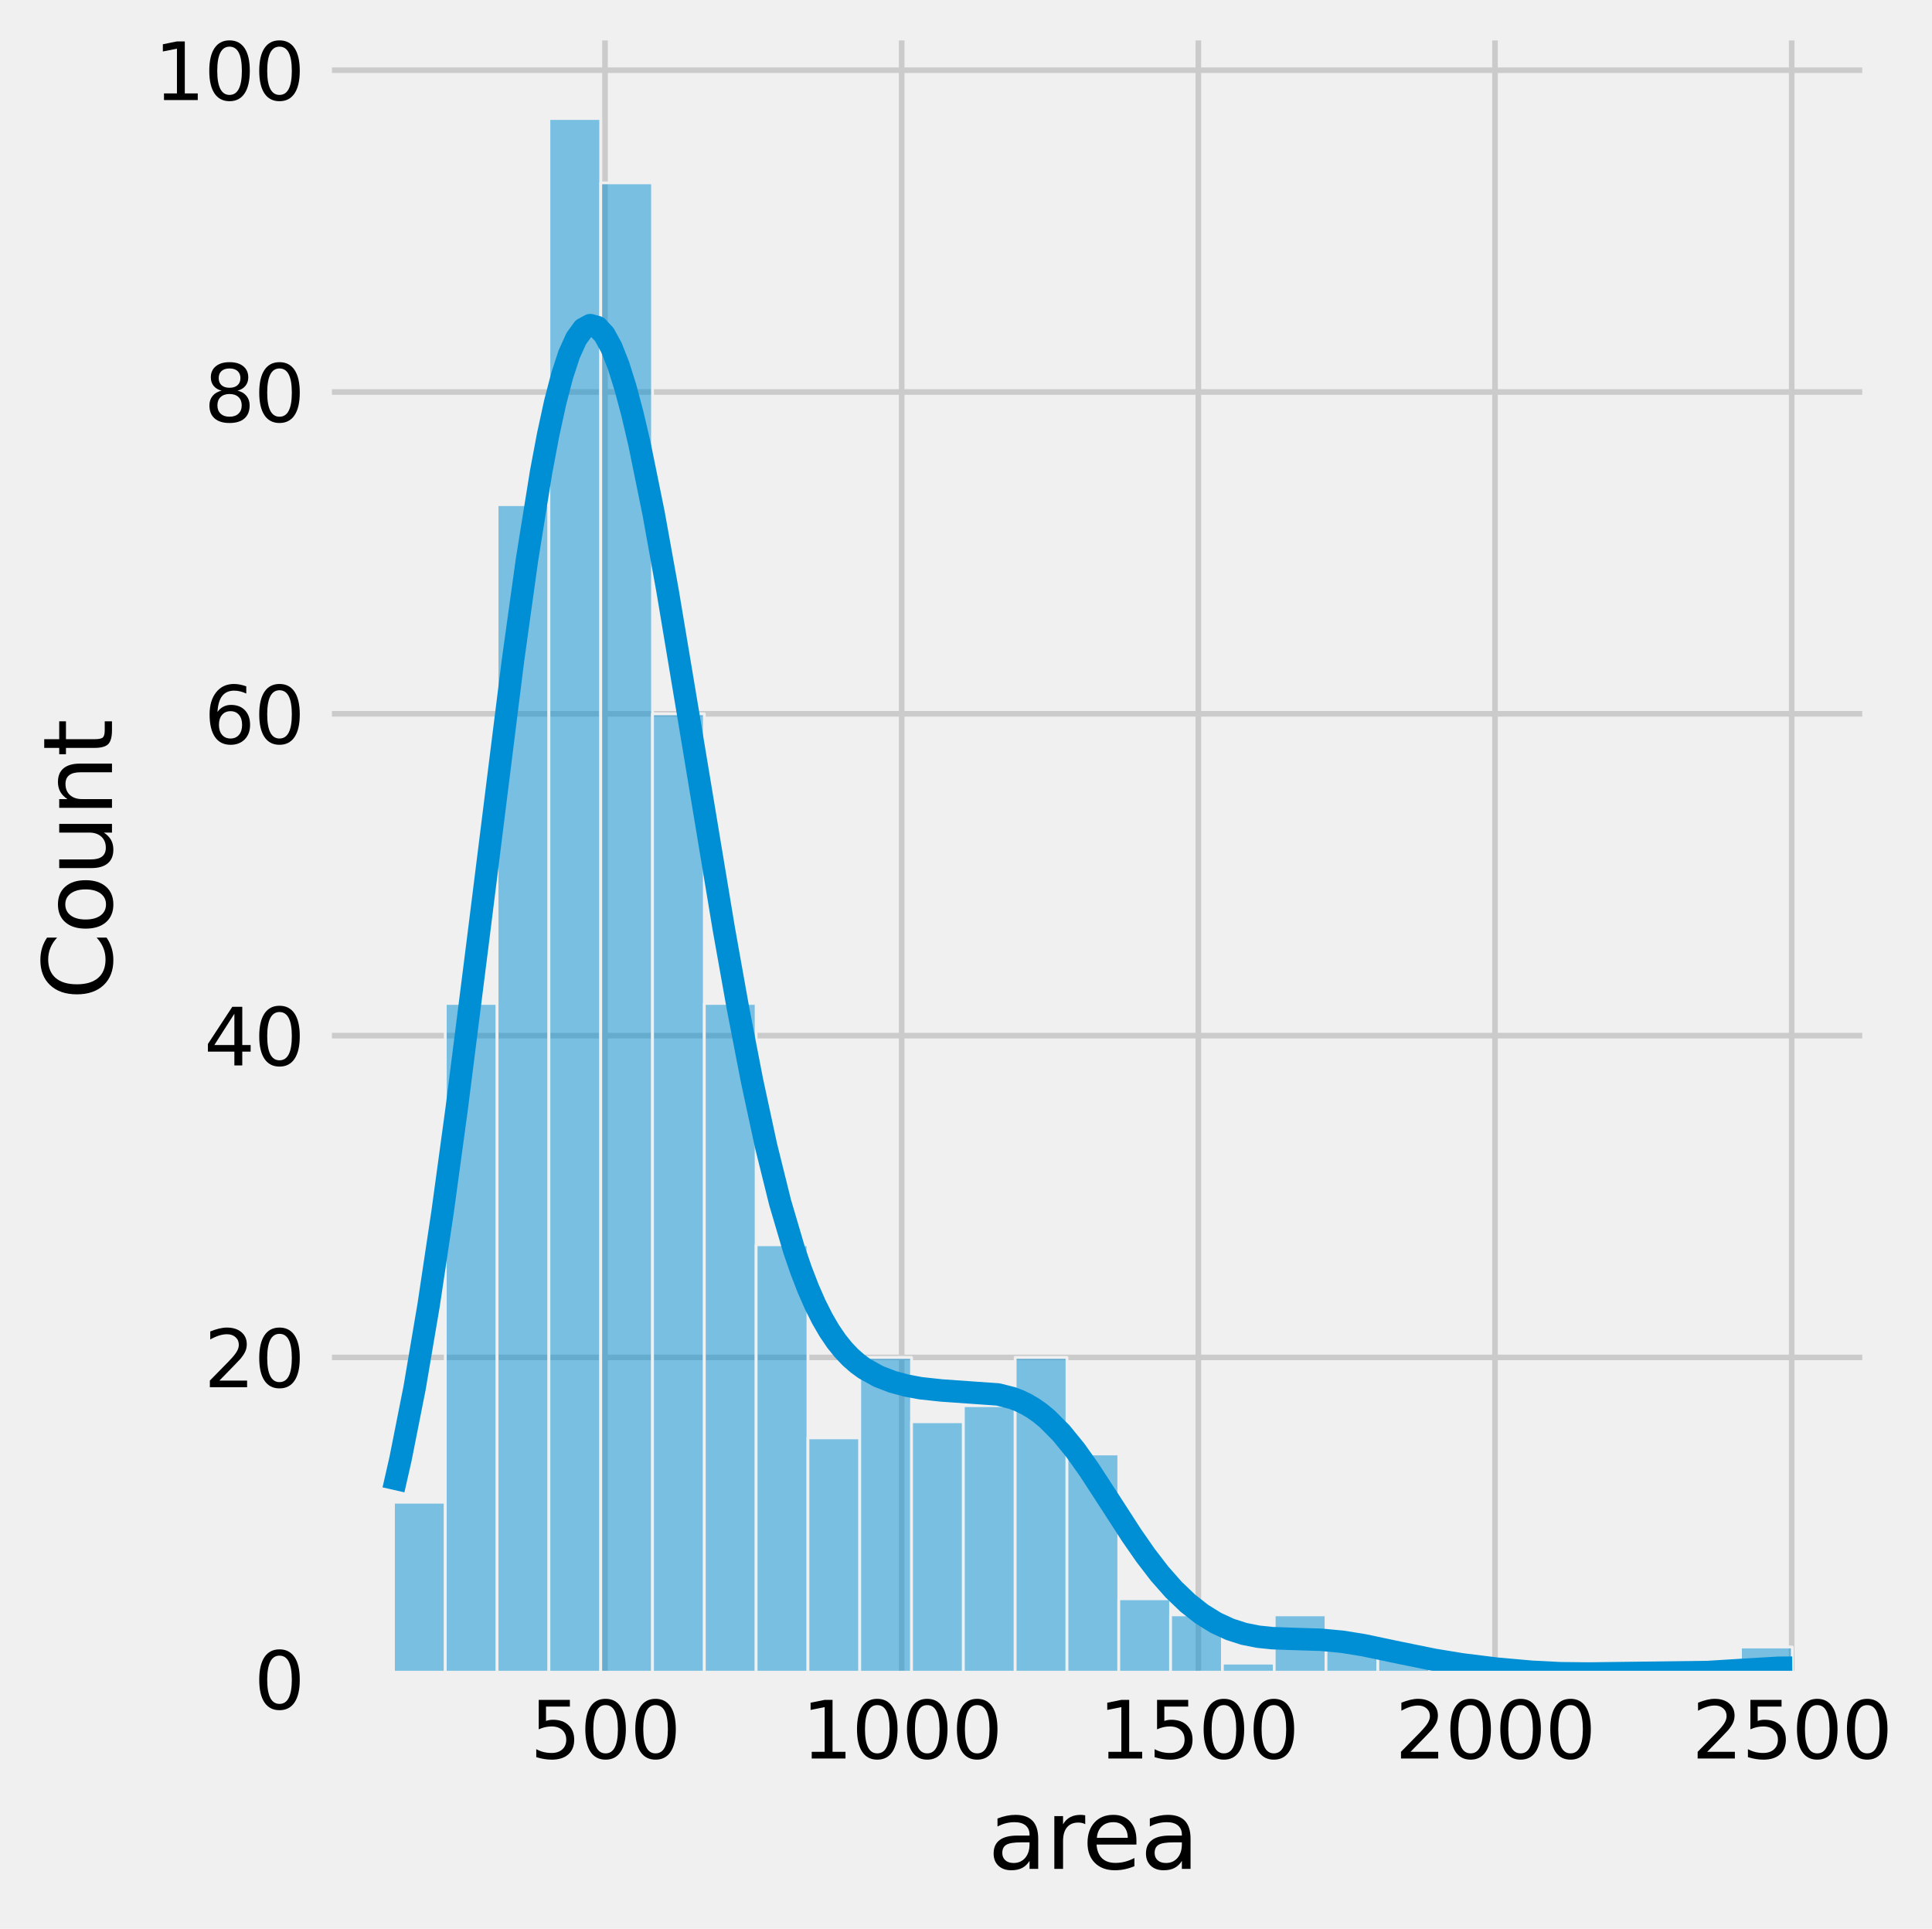 <?xml version="1.0" encoding="utf-8" standalone="no"?>
<!DOCTYPE svg PUBLIC "-//W3C//DTD SVG 1.1//EN"
  "http://www.w3.org/Graphics/SVG/1.1/DTD/svg11.dtd">
<svg xmlns:xlink="http://www.w3.org/1999/xlink" width="344.446pt" height="343.872pt" viewBox="0 0 344.446 343.872" xmlns="http://www.w3.org/2000/svg" version="1.1">
 <defs>
  <style type="text/css">*{stroke-linejoin: round; stroke-linecap: butt}</style>
 </defs>
 <g id="figure_1">
  <g id="patch_1">
   <path d="M 0 343.872 
L 344.446 343.872 
L 344.446 0 
L 0 0 
z
" style="fill: #f0f0f0"/>
  </g>
  <g id="axes_1">
   <g id="patch_2">
    <path d="M 57.682 299.363 
L 332.006 299.363 
L 332.006 7.212 
L 57.682 7.212 
z
" style="fill: #f0f0f0"/>
   </g>
   <g id="matplotlib.axis_1">
    <g id="xtick_1">
     <g id="line2d_1">
      <path d="M 107.863 299.363 
L 107.863 7.212 
" clip-path="url(#p63fb645178)" style="fill: none; stroke: #cbcbcb"/>
     </g>
     <g id="line2d_2"/>
     <g id="text_1">
      <!-- 500 -->
      <g transform="translate(94.502 313.501) scale(0.14 -0.14)">
       <defs>
        <path id="DejaVuSans-35" d="M 691 4666 
L 3169 4666 
L 3169 4134 
L 1269 4134 
L 1269 2991 
Q 1406 3038 1543 3061 
Q 1681 3084 1819 3084 
Q 2600 3084 3056 2656 
Q 3513 2228 3513 1497 
Q 3513 744 3044 326 
Q 2575 -91 1722 -91 
Q 1428 -91 1123 -41 
Q 819 9 494 109 
L 494 744 
Q 775 591 1075 516 
Q 1375 441 1709 441 
Q 2250 441 2565 725 
Q 2881 1009 2881 1497 
Q 2881 1984 2565 2268 
Q 2250 2553 1709 2553 
Q 1456 2553 1204 2497 
Q 953 2441 691 2322 
L 691 4666 
z
" transform="scale(0.016)"/>
        <path id="DejaVuSans-30" d="M 2034 4250 
Q 1547 4250 1301 3770 
Q 1056 3291 1056 2328 
Q 1056 1369 1301 889 
Q 1547 409 2034 409 
Q 2525 409 2770 889 
Q 3016 1369 3016 2328 
Q 3016 3291 2770 3770 
Q 2525 4250 2034 4250 
z
M 2034 4750 
Q 2819 4750 3233 4129 
Q 3647 3509 3647 2328 
Q 3647 1150 3233 529 
Q 2819 -91 2034 -91 
Q 1250 -91 836 529 
Q 422 1150 422 2328 
Q 422 3509 836 4129 
Q 1250 4750 2034 4750 
z
" transform="scale(0.016)"/>
       </defs>
       <use xlink:href="#DejaVuSans-35"/>
       <use xlink:href="#DejaVuSans-30" x="63.623"/>
       <use xlink:href="#DejaVuSans-30" x="127.246"/>
      </g>
     </g>
    </g>
    <g id="xtick_2">
     <g id="line2d_3">
      <path d="M 160.755 299.363 
L 160.755 7.212 
" clip-path="url(#p63fb645178)" style="fill: none; stroke: #cbcbcb"/>
     </g>
     <g id="line2d_4"/>
     <g id="text_2">
      <!-- 1000 -->
      <g transform="translate(142.94 313.501) scale(0.14 -0.14)">
       <defs>
        <path id="DejaVuSans-31" d="M 794 531 
L 1825 531 
L 1825 4091 
L 703 3866 
L 703 4441 
L 1819 4666 
L 2450 4666 
L 2450 531 
L 3481 531 
L 3481 0 
L 794 0 
L 794 531 
z
" transform="scale(0.016)"/>
       </defs>
       <use xlink:href="#DejaVuSans-31"/>
       <use xlink:href="#DejaVuSans-30" x="63.623"/>
       <use xlink:href="#DejaVuSans-30" x="127.246"/>
       <use xlink:href="#DejaVuSans-30" x="190.869"/>
      </g>
     </g>
    </g>
    <g id="xtick_3">
     <g id="line2d_5">
      <path d="M 213.647 299.363 
L 213.647 7.212 
" clip-path="url(#p63fb645178)" style="fill: none; stroke: #cbcbcb"/>
     </g>
     <g id="line2d_6"/>
     <g id="text_3">
      <!-- 1500 -->
      <g transform="translate(195.832 313.501) scale(0.14 -0.14)">
       <use xlink:href="#DejaVuSans-31"/>
       <use xlink:href="#DejaVuSans-35" x="63.623"/>
       <use xlink:href="#DejaVuSans-30" x="127.246"/>
       <use xlink:href="#DejaVuSans-30" x="190.869"/>
      </g>
     </g>
    </g>
    <g id="xtick_4">
     <g id="line2d_7">
      <path d="M 266.539 299.363 
L 266.539 7.212 
" clip-path="url(#p63fb645178)" style="fill: none; stroke: #cbcbcb"/>
     </g>
     <g id="line2d_8"/>
     <g id="text_4">
      <!-- 2000 -->
      <g transform="translate(248.724 313.501) scale(0.14 -0.14)">
       <defs>
        <path id="DejaVuSans-32" d="M 1228 531 
L 3431 531 
L 3431 0 
L 469 0 
L 469 531 
Q 828 903 1448 1529 
Q 2069 2156 2228 2338 
Q 2531 2678 2651 2914 
Q 2772 3150 2772 3378 
Q 2772 3750 2511 3984 
Q 2250 4219 1831 4219 
Q 1534 4219 1204 4116 
Q 875 4013 500 3803 
L 500 4441 
Q 881 4594 1212 4672 
Q 1544 4750 1819 4750 
Q 2544 4750 2975 4387 
Q 3406 4025 3406 3419 
Q 3406 3131 3298 2873 
Q 3191 2616 2906 2266 
Q 2828 2175 2409 1742 
Q 1991 1309 1228 531 
z
" transform="scale(0.016)"/>
       </defs>
       <use xlink:href="#DejaVuSans-32"/>
       <use xlink:href="#DejaVuSans-30" x="63.623"/>
       <use xlink:href="#DejaVuSans-30" x="127.246"/>
       <use xlink:href="#DejaVuSans-30" x="190.869"/>
      </g>
     </g>
    </g>
    <g id="xtick_5">
     <g id="line2d_9">
      <path d="M 319.431 299.363 
L 319.431 7.212 
" clip-path="url(#p63fb645178)" style="fill: none; stroke: #cbcbcb"/>
     </g>
     <g id="line2d_10"/>
     <g id="text_5">
      <!-- 2500 -->
      <g transform="translate(301.616 313.501) scale(0.14 -0.14)">
       <use xlink:href="#DejaVuSans-32"/>
       <use xlink:href="#DejaVuSans-35" x="63.623"/>
       <use xlink:href="#DejaVuSans-30" x="127.246"/>
       <use xlink:href="#DejaVuSans-30" x="190.869"/>
      </g>
     </g>
    </g>
    <g id="text_6">
     <!-- area -->
     <g transform="translate(176.116 333.178) scale(0.168 -0.168)">
      <defs>
       <path id="DejaVuSans-61" d="M 2194 1759 
Q 1497 1759 1228 1600 
Q 959 1441 959 1056 
Q 959 750 1161 570 
Q 1363 391 1709 391 
Q 2188 391 2477 730 
Q 2766 1069 2766 1631 
L 2766 1759 
L 2194 1759 
z
M 3341 1997 
L 3341 0 
L 2766 0 
L 2766 531 
Q 2569 213 2275 61 
Q 1981 -91 1556 -91 
Q 1019 -91 701 211 
Q 384 513 384 1019 
Q 384 1609 779 1909 
Q 1175 2209 1959 2209 
L 2766 2209 
L 2766 2266 
Q 2766 2663 2505 2880 
Q 2244 3097 1772 3097 
Q 1472 3097 1187 3025 
Q 903 2953 641 2809 
L 641 3341 
Q 956 3463 1253 3523 
Q 1550 3584 1831 3584 
Q 2591 3584 2966 3190 
Q 3341 2797 3341 1997 
z
" transform="scale(0.016)"/>
       <path id="DejaVuSans-72" d="M 2631 2963 
Q 2534 3019 2420 3045 
Q 2306 3072 2169 3072 
Q 1681 3072 1420 2755 
Q 1159 2438 1159 1844 
L 1159 0 
L 581 0 
L 581 3500 
L 1159 3500 
L 1159 2956 
Q 1341 3275 1631 3429 
Q 1922 3584 2338 3584 
Q 2397 3584 2469 3576 
Q 2541 3569 2628 3553 
L 2631 2963 
z
" transform="scale(0.016)"/>
       <path id="DejaVuSans-65" d="M 3597 1894 
L 3597 1613 
L 953 1613 
Q 991 1019 1311 708 
Q 1631 397 2203 397 
Q 2534 397 2845 478 
Q 3156 559 3463 722 
L 3463 178 
Q 3153 47 2828 -22 
Q 2503 -91 2169 -91 
Q 1331 -91 842 396 
Q 353 884 353 1716 
Q 353 2575 817 3079 
Q 1281 3584 2069 3584 
Q 2775 3584 3186 3129 
Q 3597 2675 3597 1894 
z
M 3022 2063 
Q 3016 2534 2758 2815 
Q 2500 3097 2075 3097 
Q 1594 3097 1305 2825 
Q 1016 2553 972 2059 
L 3022 2063 
z
" transform="scale(0.016)"/>
      </defs>
      <use xlink:href="#DejaVuSans-61"/>
      <use xlink:href="#DejaVuSans-72" x="61.279"/>
      <use xlink:href="#DejaVuSans-65" x="100.143"/>
      <use xlink:href="#DejaVuSans-61" x="161.666"/>
     </g>
    </g>
   </g>
   <g id="matplotlib.axis_2">
    <g id="ytick_1">
     <g id="line2d_11">
      <path d="M 57.682 299.363 
L 332.006 299.363 
" clip-path="url(#p63fb645178)" style="fill: none; stroke: #cbcbcb"/>
     </g>
     <g id="line2d_12"/>
     <g id="text_7">
      <!-- 0 -->
      <g transform="translate(45.274 304.682) scale(0.14 -0.14)">
       <use xlink:href="#DejaVuSans-30"/>
      </g>
     </g>
    </g>
    <g id="ytick_2">
     <g id="line2d_13">
      <path d="M 57.682 241.994 
L 332.006 241.994 
" clip-path="url(#p63fb645178)" style="fill: none; stroke: #cbcbcb"/>
     </g>
     <g id="line2d_14"/>
     <g id="text_8">
      <!-- 20 -->
      <g transform="translate(36.367 247.313) scale(0.14 -0.14)">
       <use xlink:href="#DejaVuSans-32"/>
       <use xlink:href="#DejaVuSans-30" x="63.623"/>
      </g>
     </g>
    </g>
    <g id="ytick_3">
     <g id="line2d_15">
      <path d="M 57.682 184.625 
L 332.006 184.625 
" clip-path="url(#p63fb645178)" style="fill: none; stroke: #cbcbcb"/>
     </g>
     <g id="line2d_16"/>
     <g id="text_9">
      <!-- 40 -->
      <g transform="translate(36.367 189.944) scale(0.14 -0.14)">
       <defs>
        <path id="DejaVuSans-34" d="M 2419 4116 
L 825 1625 
L 2419 1625 
L 2419 4116 
z
M 2253 4666 
L 3047 4666 
L 3047 1625 
L 3713 1625 
L 3713 1100 
L 3047 1100 
L 3047 0 
L 2419 0 
L 2419 1100 
L 313 1100 
L 313 1709 
L 2253 4666 
z
" transform="scale(0.016)"/>
       </defs>
       <use xlink:href="#DejaVuSans-34"/>
       <use xlink:href="#DejaVuSans-30" x="63.623"/>
      </g>
     </g>
    </g>
    <g id="ytick_4">
     <g id="line2d_17">
      <path d="M 57.682 127.257 
L 332.006 127.257 
" clip-path="url(#p63fb645178)" style="fill: none; stroke: #cbcbcb"/>
     </g>
     <g id="line2d_18"/>
     <g id="text_10">
      <!-- 60 -->
      <g transform="translate(36.367 132.576) scale(0.14 -0.14)">
       <defs>
        <path id="DejaVuSans-36" d="M 2113 2584 
Q 1688 2584 1439 2293 
Q 1191 2003 1191 1497 
Q 1191 994 1439 701 
Q 1688 409 2113 409 
Q 2538 409 2786 701 
Q 3034 994 3034 1497 
Q 3034 2003 2786 2293 
Q 2538 2584 2113 2584 
z
M 3366 4563 
L 3366 3988 
Q 3128 4100 2886 4159 
Q 2644 4219 2406 4219 
Q 1781 4219 1451 3797 
Q 1122 3375 1075 2522 
Q 1259 2794 1537 2939 
Q 1816 3084 2150 3084 
Q 2853 3084 3261 2657 
Q 3669 2231 3669 1497 
Q 3669 778 3244 343 
Q 2819 -91 2113 -91 
Q 1303 -91 875 529 
Q 447 1150 447 2328 
Q 447 3434 972 4092 
Q 1497 4750 2381 4750 
Q 2619 4750 2861 4703 
Q 3103 4656 3366 4563 
z
" transform="scale(0.016)"/>
       </defs>
       <use xlink:href="#DejaVuSans-36"/>
       <use xlink:href="#DejaVuSans-30" x="63.623"/>
      </g>
     </g>
    </g>
    <g id="ytick_5">
     <g id="line2d_19">
      <path d="M 57.682 69.888 
L 332.006 69.888 
" clip-path="url(#p63fb645178)" style="fill: none; stroke: #cbcbcb"/>
     </g>
     <g id="line2d_20"/>
     <g id="text_11">
      <!-- 80 -->
      <g transform="translate(36.367 75.207) scale(0.14 -0.14)">
       <defs>
        <path id="DejaVuSans-38" d="M 2034 2216 
Q 1584 2216 1326 1975 
Q 1069 1734 1069 1313 
Q 1069 891 1326 650 
Q 1584 409 2034 409 
Q 2484 409 2743 651 
Q 3003 894 3003 1313 
Q 3003 1734 2745 1975 
Q 2488 2216 2034 2216 
z
M 1403 2484 
Q 997 2584 770 2862 
Q 544 3141 544 3541 
Q 544 4100 942 4425 
Q 1341 4750 2034 4750 
Q 2731 4750 3128 4425 
Q 3525 4100 3525 3541 
Q 3525 3141 3298 2862 
Q 3072 2584 2669 2484 
Q 3125 2378 3379 2068 
Q 3634 1759 3634 1313 
Q 3634 634 3220 271 
Q 2806 -91 2034 -91 
Q 1263 -91 848 271 
Q 434 634 434 1313 
Q 434 1759 690 2068 
Q 947 2378 1403 2484 
z
M 1172 3481 
Q 1172 3119 1398 2916 
Q 1625 2713 2034 2713 
Q 2441 2713 2670 2916 
Q 2900 3119 2900 3481 
Q 2900 3844 2670 4047 
Q 2441 4250 2034 4250 
Q 1625 4250 1398 4047 
Q 1172 3844 1172 3481 
z
" transform="scale(0.016)"/>
       </defs>
       <use xlink:href="#DejaVuSans-38"/>
       <use xlink:href="#DejaVuSans-30" x="63.623"/>
      </g>
     </g>
    </g>
    <g id="ytick_6">
     <g id="line2d_21">
      <path d="M 57.682 12.519 
L 332.006 12.519 
" clip-path="url(#p63fb645178)" style="fill: none; stroke: #cbcbcb"/>
     </g>
     <g id="line2d_22"/>
     <g id="text_12">
      <!-- 100 -->
      <g transform="translate(27.459 17.838) scale(0.14 -0.14)">
       <use xlink:href="#DejaVuSans-31"/>
       <use xlink:href="#DejaVuSans-30" x="63.623"/>
       <use xlink:href="#DejaVuSans-30" x="127.246"/>
      </g>
     </g>
    </g>
    <g id="text_13">
     <!-- Count -->
     <g transform="translate(19.965 178.233) rotate(-90) scale(0.168 -0.168)">
      <defs>
       <path id="DejaVuSans-43" d="M 4122 4306 
L 4122 3641 
Q 3803 3938 3442 4084 
Q 3081 4231 2675 4231 
Q 1875 4231 1450 3742 
Q 1025 3253 1025 2328 
Q 1025 1406 1450 917 
Q 1875 428 2675 428 
Q 3081 428 3442 575 
Q 3803 722 4122 1019 
L 4122 359 
Q 3791 134 3420 21 
Q 3050 -91 2638 -91 
Q 1578 -91 968 557 
Q 359 1206 359 2328 
Q 359 3453 968 4101 
Q 1578 4750 2638 4750 
Q 3056 4750 3426 4639 
Q 3797 4528 4122 4306 
z
" transform="scale(0.016)"/>
       <path id="DejaVuSans-6f" d="M 1959 3097 
Q 1497 3097 1228 2736 
Q 959 2375 959 1747 
Q 959 1119 1226 758 
Q 1494 397 1959 397 
Q 2419 397 2687 759 
Q 2956 1122 2956 1747 
Q 2956 2369 2687 2733 
Q 2419 3097 1959 3097 
z
M 1959 3584 
Q 2709 3584 3137 3096 
Q 3566 2609 3566 1747 
Q 3566 888 3137 398 
Q 2709 -91 1959 -91 
Q 1206 -91 779 398 
Q 353 888 353 1747 
Q 353 2609 779 3096 
Q 1206 3584 1959 3584 
z
" transform="scale(0.016)"/>
       <path id="DejaVuSans-75" d="M 544 1381 
L 544 3500 
L 1119 3500 
L 1119 1403 
Q 1119 906 1312 657 
Q 1506 409 1894 409 
Q 2359 409 2629 706 
Q 2900 1003 2900 1516 
L 2900 3500 
L 3475 3500 
L 3475 0 
L 2900 0 
L 2900 538 
Q 2691 219 2414 64 
Q 2138 -91 1772 -91 
Q 1169 -91 856 284 
Q 544 659 544 1381 
z
M 1991 3584 
L 1991 3584 
z
" transform="scale(0.016)"/>
       <path id="DejaVuSans-6e" d="M 3513 2113 
L 3513 0 
L 2938 0 
L 2938 2094 
Q 2938 2591 2744 2837 
Q 2550 3084 2163 3084 
Q 1697 3084 1428 2787 
Q 1159 2491 1159 1978 
L 1159 0 
L 581 0 
L 581 3500 
L 1159 3500 
L 1159 2956 
Q 1366 3272 1645 3428 
Q 1925 3584 2291 3584 
Q 2894 3584 3203 3211 
Q 3513 2838 3513 2113 
z
" transform="scale(0.016)"/>
       <path id="DejaVuSans-74" d="M 1172 4494 
L 1172 3500 
L 2356 3500 
L 2356 3053 
L 1172 3053 
L 1172 1153 
Q 1172 725 1289 603 
Q 1406 481 1766 481 
L 2356 481 
L 2356 0 
L 1766 0 
Q 1100 0 847 248 
Q 594 497 594 1153 
L 594 3053 
L 172 3053 
L 172 3500 
L 594 3500 
L 594 4494 
L 1172 4494 
z
" transform="scale(0.016)"/>
      </defs>
      <use xlink:href="#DejaVuSans-43"/>
      <use xlink:href="#DejaVuSans-6f" x="69.824"/>
      <use xlink:href="#DejaVuSans-75" x="131.006"/>
      <use xlink:href="#DejaVuSans-6e" x="194.385"/>
      <use xlink:href="#DejaVuSans-74" x="257.764"/>
     </g>
    </g>
   </g>
   <g id="patch_3">
    <path d="M 70.151 299.363 
L 79.388 299.363 
L 79.388 267.81 
L 70.151 267.81 
z
" clip-path="url(#p63fb645178)" style="fill: #008fd5; fill-opacity: 0.5; stroke: #f0f0f0; stroke-width: 0.5; stroke-linejoin: miter"/>
   </g>
   <g id="patch_4">
    <path d="M 79.388 299.363 
L 88.624 299.363 
L 88.624 178.889 
L 79.388 178.889 
z
" clip-path="url(#p63fb645178)" style="fill: #008fd5; fill-opacity: 0.5; stroke: #f0f0f0; stroke-width: 0.5; stroke-linejoin: miter"/>
   </g>
   <g id="patch_5">
    <path d="M 88.624 299.363 
L 97.86 299.363 
L 97.86 89.967 
L 88.624 89.967 
z
" clip-path="url(#p63fb645178)" style="fill: #008fd5; fill-opacity: 0.5; stroke: #f0f0f0; stroke-width: 0.5; stroke-linejoin: miter"/>
   </g>
   <g id="patch_6">
    <path d="M 97.86 299.363 
L 107.097 299.363 
L 107.097 21.124 
L 97.86 21.124 
z
" clip-path="url(#p63fb645178)" style="fill: #008fd5; fill-opacity: 0.5; stroke: #f0f0f0; stroke-width: 0.5; stroke-linejoin: miter"/>
   </g>
   <g id="patch_7">
    <path d="M 107.097 299.363 
L 116.333 299.363 
L 116.333 32.598 
L 107.097 32.598 
z
" clip-path="url(#p63fb645178)" style="fill: #008fd5; fill-opacity: 0.5; stroke: #f0f0f0; stroke-width: 0.5; stroke-linejoin: miter"/>
   </g>
   <g id="patch_8">
    <path d="M 116.333 299.363 
L 125.57 299.363 
L 125.57 127.257 
L 116.333 127.257 
z
" clip-path="url(#p63fb645178)" style="fill: #008fd5; fill-opacity: 0.5; stroke: #f0f0f0; stroke-width: 0.5; stroke-linejoin: miter"/>
   </g>
   <g id="patch_9">
    <path d="M 125.57 299.363 
L 134.806 299.363 
L 134.806 178.889 
L 125.57 178.889 
z
" clip-path="url(#p63fb645178)" style="fill: #008fd5; fill-opacity: 0.5; stroke: #f0f0f0; stroke-width: 0.5; stroke-linejoin: miter"/>
   </g>
   <g id="patch_10">
    <path d="M 134.806 299.363 
L 144.043 299.363 
L 144.043 221.915 
L 134.806 221.915 
z
" clip-path="url(#p63fb645178)" style="fill: #008fd5; fill-opacity: 0.5; stroke: #f0f0f0; stroke-width: 0.5; stroke-linejoin: miter"/>
   </g>
   <g id="patch_11">
    <path d="M 144.043 299.363 
L 153.279 299.363 
L 153.279 256.337 
L 144.043 256.337 
z
" clip-path="url(#p63fb645178)" style="fill: #008fd5; fill-opacity: 0.5; stroke: #f0f0f0; stroke-width: 0.5; stroke-linejoin: miter"/>
   </g>
   <g id="patch_12">
    <path d="M 153.279 299.363 
L 162.516 299.363 
L 162.516 241.994 
L 153.279 241.994 
z
" clip-path="url(#p63fb645178)" style="fill: #008fd5; fill-opacity: 0.5; stroke: #f0f0f0; stroke-width: 0.5; stroke-linejoin: miter"/>
   </g>
   <g id="patch_13">
    <path d="M 162.516 299.363 
L 171.752 299.363 
L 171.752 253.468 
L 162.516 253.468 
z
" clip-path="url(#p63fb645178)" style="fill: #008fd5; fill-opacity: 0.5; stroke: #f0f0f0; stroke-width: 0.5; stroke-linejoin: miter"/>
   </g>
   <g id="patch_14">
    <path d="M 171.752 299.363 
L 180.989 299.363 
L 180.989 250.6 
L 171.752 250.6 
z
" clip-path="url(#p63fb645178)" style="fill: #008fd5; fill-opacity: 0.5; stroke: #f0f0f0; stroke-width: 0.5; stroke-linejoin: miter"/>
   </g>
   <g id="patch_15">
    <path d="M 180.989 299.363 
L 190.225 299.363 
L 190.225 241.994 
L 180.989 241.994 
z
" clip-path="url(#p63fb645178)" style="fill: #008fd5; fill-opacity: 0.5; stroke: #f0f0f0; stroke-width: 0.5; stroke-linejoin: miter"/>
   </g>
   <g id="patch_16">
    <path d="M 190.225 299.363 
L 199.462 299.363 
L 199.462 259.205 
L 190.225 259.205 
z
" clip-path="url(#p63fb645178)" style="fill: #008fd5; fill-opacity: 0.5; stroke: #f0f0f0; stroke-width: 0.5; stroke-linejoin: miter"/>
   </g>
   <g id="patch_17">
    <path d="M 199.462 299.363 
L 208.698 299.363 
L 208.698 285.021 
L 199.462 285.021 
z
" clip-path="url(#p63fb645178)" style="fill: #008fd5; fill-opacity: 0.5; stroke: #f0f0f0; stroke-width: 0.5; stroke-linejoin: miter"/>
   </g>
   <g id="patch_18">
    <path d="M 208.698 299.363 
L 217.935 299.363 
L 217.935 287.889 
L 208.698 287.889 
z
" clip-path="url(#p63fb645178)" style="fill: #008fd5; fill-opacity: 0.5; stroke: #f0f0f0; stroke-width: 0.5; stroke-linejoin: miter"/>
   </g>
   <g id="patch_19">
    <path d="M 217.935 299.363 
L 227.171 299.363 
L 227.171 296.495 
L 217.935 296.495 
z
" clip-path="url(#p63fb645178)" style="fill: #008fd5; fill-opacity: 0.5; stroke: #f0f0f0; stroke-width: 0.5; stroke-linejoin: miter"/>
   </g>
   <g id="patch_20">
    <path d="M 227.171 299.363 
L 236.408 299.363 
L 236.408 287.889 
L 227.171 287.889 
z
" clip-path="url(#p63fb645178)" style="fill: #008fd5; fill-opacity: 0.5; stroke: #f0f0f0; stroke-width: 0.5; stroke-linejoin: miter"/>
   </g>
   <g id="patch_21">
    <path d="M 236.408 299.363 
L 245.644 299.363 
L 245.644 293.626 
L 236.408 293.626 
z
" clip-path="url(#p63fb645178)" style="fill: #008fd5; fill-opacity: 0.5; stroke: #f0f0f0; stroke-width: 0.5; stroke-linejoin: miter"/>
   </g>
   <g id="patch_22">
    <path d="M 245.644 299.363 
L 254.881 299.363 
L 254.881 293.626 
L 245.644 293.626 
z
" clip-path="url(#p63fb645178)" style="fill: #008fd5; fill-opacity: 0.5; stroke: #f0f0f0; stroke-width: 0.5; stroke-linejoin: miter"/>
   </g>
   <g id="patch_23">
    <path d="M 254.881 299.363 
L 264.117 299.363 
L 264.117 299.363 
L 254.881 299.363 
z
" clip-path="url(#p63fb645178)" style="fill: #008fd5; fill-opacity: 0.5; stroke: #f0f0f0; stroke-width: 0.5; stroke-linejoin: miter"/>
   </g>
   <g id="patch_24">
    <path d="M 264.117 299.363 
L 273.354 299.363 
L 273.354 296.495 
L 264.117 296.495 
z
" clip-path="url(#p63fb645178)" style="fill: #008fd5; fill-opacity: 0.5; stroke: #f0f0f0; stroke-width: 0.5; stroke-linejoin: miter"/>
   </g>
   <g id="patch_25">
    <path d="M 273.354 299.363 
L 282.59 299.363 
L 282.59 299.363 
L 273.354 299.363 
z
" clip-path="url(#p63fb645178)" style="fill: #008fd5; fill-opacity: 0.5; stroke: #f0f0f0; stroke-width: 0.5; stroke-linejoin: miter"/>
   </g>
   <g id="patch_26">
    <path d="M 282.59 299.363 
L 291.827 299.363 
L 291.827 299.363 
L 282.59 299.363 
z
" clip-path="url(#p63fb645178)" style="fill: #008fd5; fill-opacity: 0.5; stroke: #f0f0f0; stroke-width: 0.5; stroke-linejoin: miter"/>
   </g>
   <g id="patch_27">
    <path d="M 291.827 299.363 
L 301.063 299.363 
L 301.063 296.495 
L 291.827 296.495 
z
" clip-path="url(#p63fb645178)" style="fill: #008fd5; fill-opacity: 0.5; stroke: #f0f0f0; stroke-width: 0.5; stroke-linejoin: miter"/>
   </g>
   <g id="patch_28">
    <path d="M 301.063 299.363 
L 310.3 299.363 
L 310.3 299.363 
L 301.063 299.363 
z
" clip-path="url(#p63fb645178)" style="fill: #008fd5; fill-opacity: 0.5; stroke: #f0f0f0; stroke-width: 0.5; stroke-linejoin: miter"/>
   </g>
   <g id="patch_29">
    <path d="M 310.3 299.363 
L 319.536 299.363 
L 319.536 293.626 
L 310.3 293.626 
z
" clip-path="url(#p63fb645178)" style="fill: #008fd5; fill-opacity: 0.5; stroke: #f0f0f0; stroke-width: 0.5; stroke-linejoin: miter"/>
   </g>
   <g id="line2d_23">
    <path d="M 70.151 265.606 
L 71.404 260.101 
L 73.911 247.452 
L 76.417 232.674 
L 78.923 215.944 
L 81.43 197.565 
L 85.189 167.859 
L 91.455 117.758 
L 93.962 99.749 
L 96.468 84.161 
L 97.721 77.52 
L 98.974 71.76 
L 100.228 66.948 
L 101.481 63.137 
L 102.734 60.36 
L 103.987 58.634 
L 105.24 57.958 
L 106.494 58.311 
L 107.747 59.657 
L 109 61.947 
L 110.253 65.118 
L 111.506 69.097 
L 112.76 73.807 
L 114.013 79.163 
L 116.519 91.479 
L 119.026 105.379 
L 122.785 127.874 
L 129.051 165.631 
L 131.557 179.671 
L 134.064 192.626 
L 136.57 204.249 
L 139.077 214.358 
L 141.583 222.855 
L 142.836 226.493 
L 144.089 229.734 
L 145.343 232.592 
L 146.596 235.087 
L 147.849 237.243 
L 149.102 239.089 
L 150.355 240.654 
L 151.609 241.972 
L 152.862 243.073 
L 154.115 243.99 
L 156.621 245.383 
L 159.128 246.348 
L 161.634 247.021 
L 164.14 247.486 
L 167.9 247.892 
L 177.926 248.595 
L 180.432 249.23 
L 181.685 249.705 
L 182.938 250.305 
L 184.192 251.041 
L 185.445 251.923 
L 186.698 252.955 
L 189.204 255.472 
L 191.711 258.55 
L 194.217 262.082 
L 197.977 267.872 
L 201.736 273.689 
L 204.243 277.299 
L 206.749 280.556 
L 209.255 283.397 
L 211.762 285.799 
L 214.268 287.765 
L 216.775 289.315 
L 219.281 290.475 
L 221.787 291.28 
L 224.294 291.78 
L 226.8 292.043 
L 230.56 292.179 
L 235.572 292.334 
L 239.332 292.69 
L 243.092 293.296 
L 249.358 294.614 
L 255.623 295.891 
L 260.636 296.713 
L 266.902 297.49 
L 273.168 298.041 
L 278.181 298.292 
L 283.194 298.348 
L 304.498 298.08 
L 310.764 297.691 
L 317.03 297.324 
L 319.536 297.303 
L 319.536 297.303 
" clip-path="url(#p63fb645178)" style="fill: none; stroke: #008fd5; stroke-width: 4"/>
   </g>
   <g id="patch_30">
    <path d="M 57.682 299.363 
L 57.682 7.212 
" style="fill: none; stroke: #f0f0f0; stroke-width: 3; stroke-linejoin: miter; stroke-linecap: square"/>
   </g>
   <g id="patch_31">
    <path d="M 57.682 299.363 
L 332.006 299.363 
" style="fill: none; stroke: #f0f0f0; stroke-width: 3; stroke-linejoin: miter; stroke-linecap: square"/>
   </g>
  </g>
 </g>
 <defs>
  <clipPath id="p63fb645178">
   <rect x="57.682" y="7.212" width="274.324" height="292.151"/>
  </clipPath>
 </defs>
</svg>
